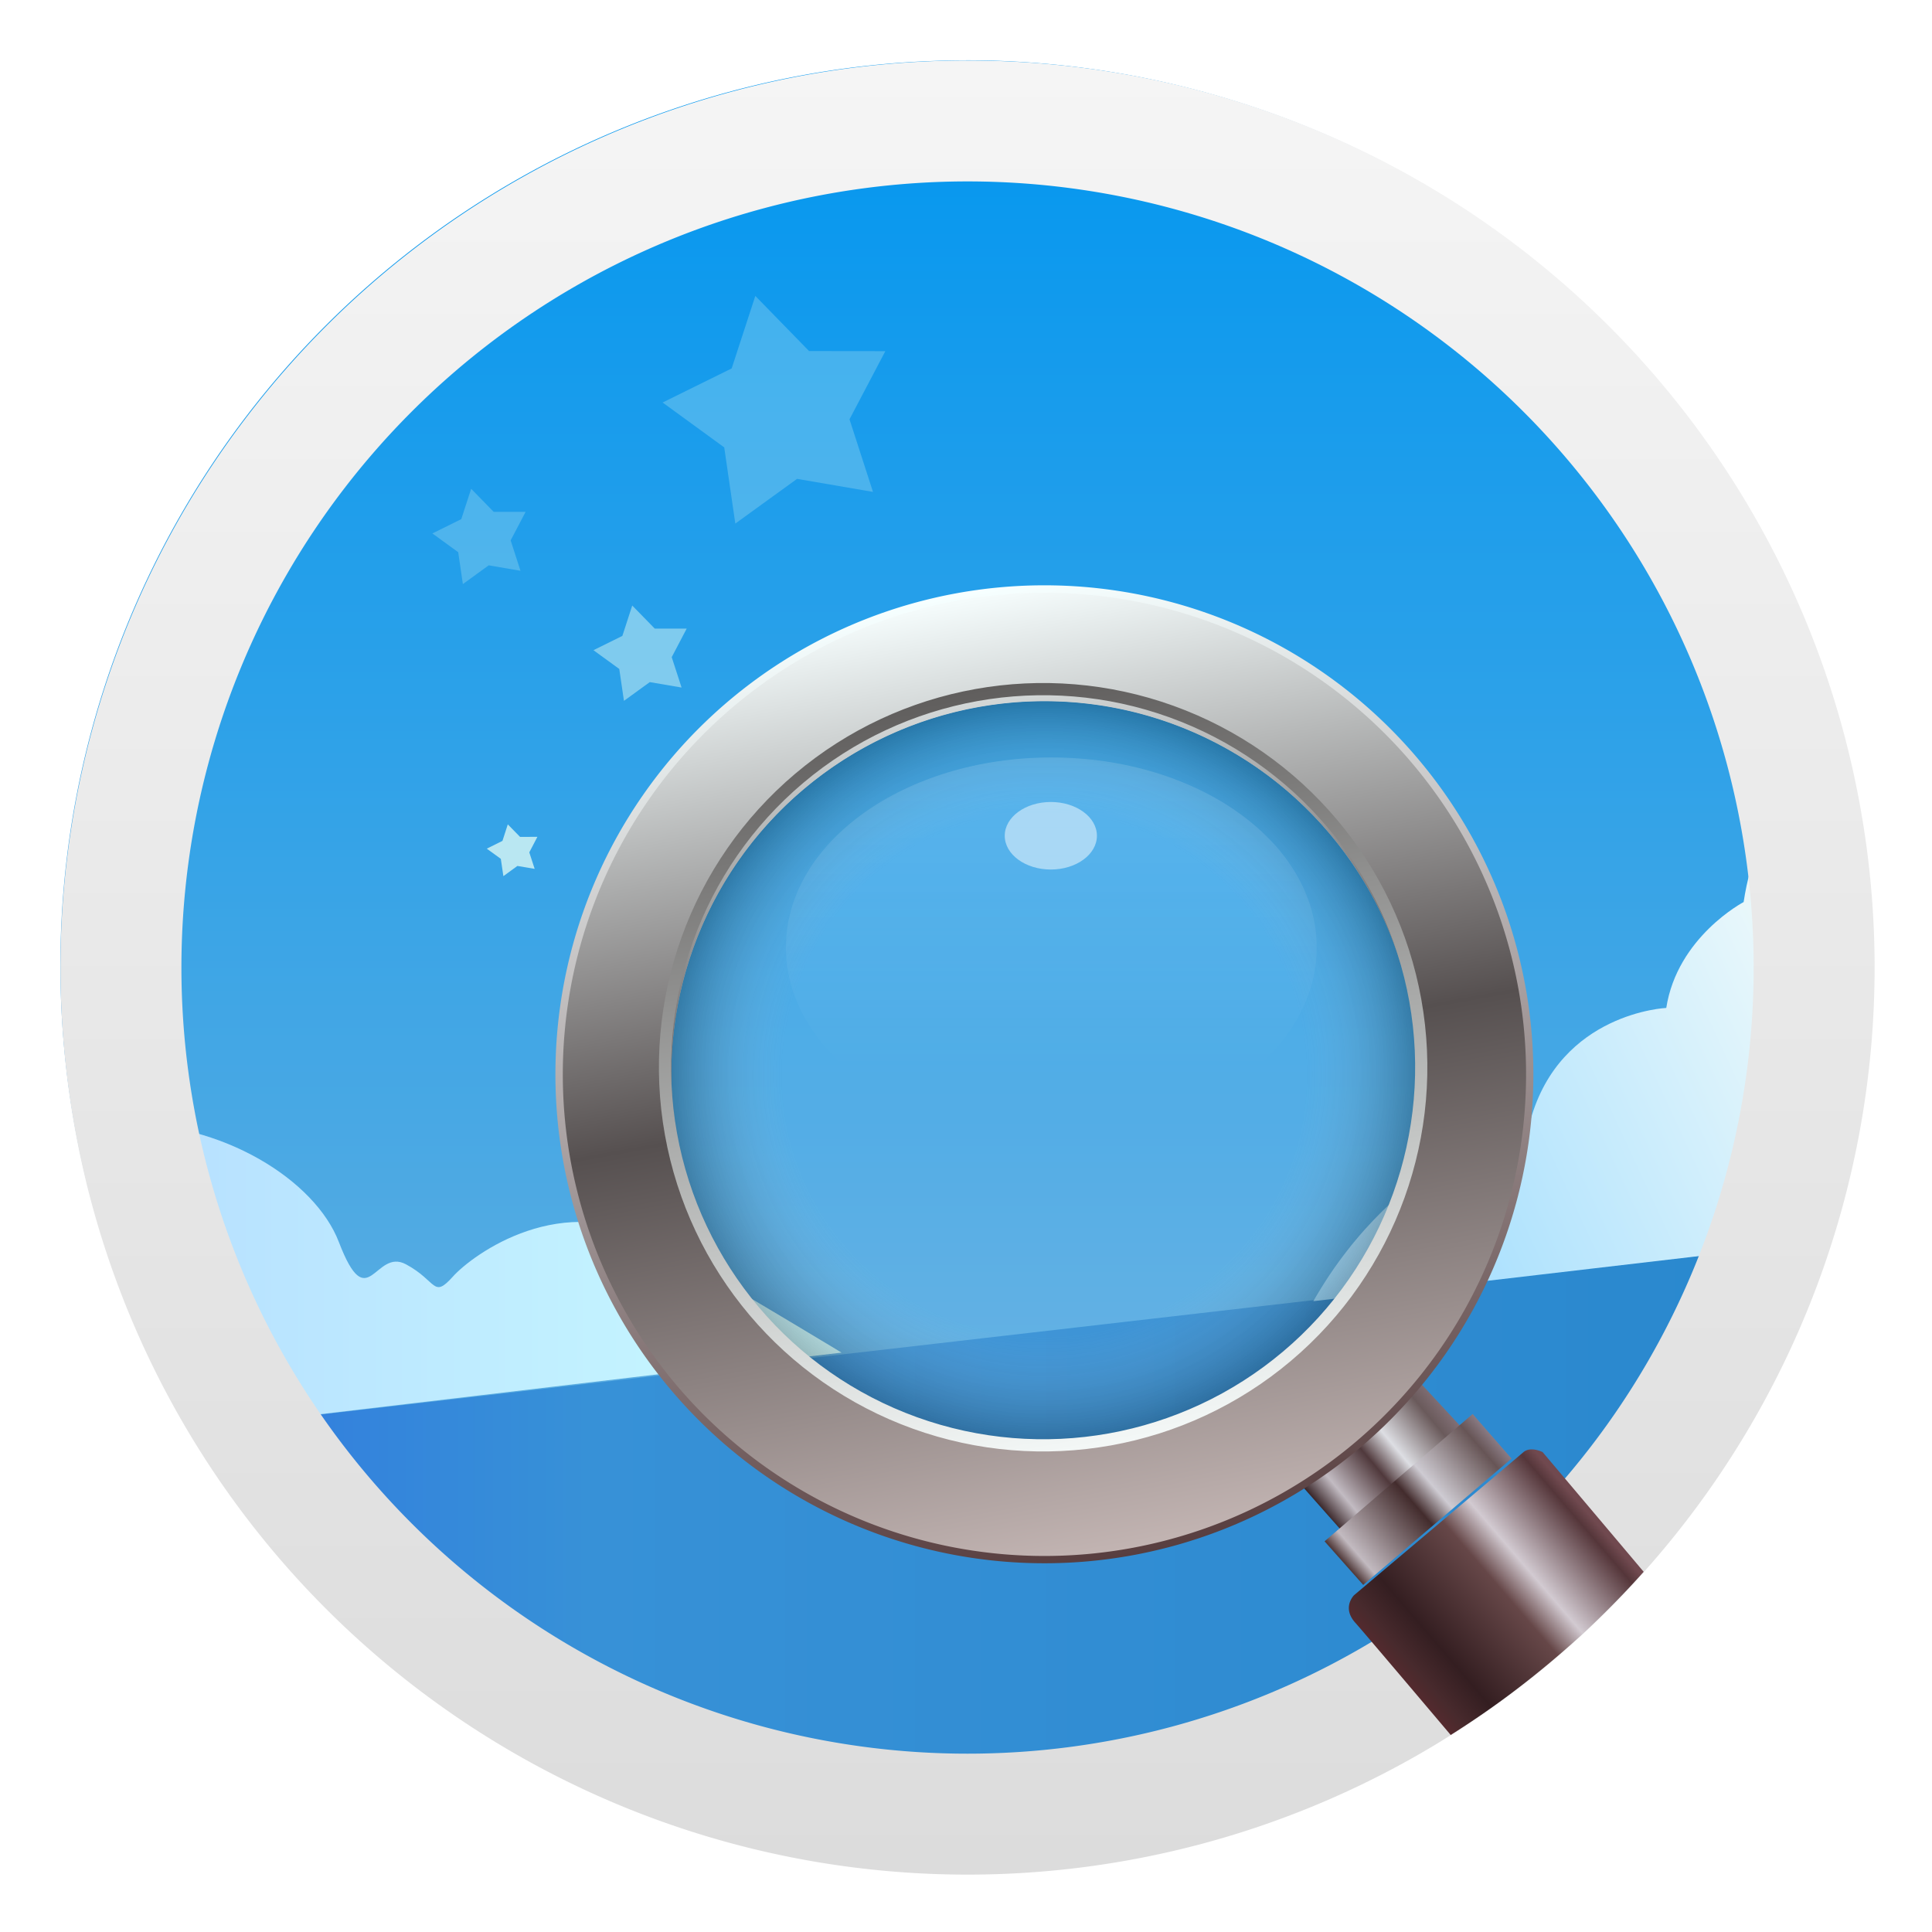 <?xml version="1.0" encoding="UTF-8"?>
<svg width="64" height="64" version="1.1" viewBox="0 0 16.933 16.933" xmlns="http://www.w3.org/2000/svg" xmlns:cc="http://creativecommons.org/ns#" xmlns:dc="http://purl.org/dc/elements/1.1/" xmlns:rdf="http://www.w3.org/1999/02/22-rdf-syntax-ns#" xmlns:xlink="http://www.w3.org/1999/xlink">
 <defs>
  <style type="text/css"/>
  <radialGradient id="radialGradient1539" cx="33.299" cy="5.984" r="3.27" gradientTransform="translate(-25.951 4.899)" gradientUnits="userSpaceOnUse">
   <stop stop-color="#fff" stop-opacity=".204" offset="0"/>
   <stop stop-color="#fff" stop-opacity=".204" offset=".7"/>
   <stop stop-color="#191919" offset="1"/>
  </radialGradient>
  <linearGradient id="linearGradient2181" x1="32.855" x2="32.855" y1="1.768" y2="10.314" gradientTransform="rotate(-10.161 40.039 141.11)" gradientUnits="userSpaceOnUse">
   <stop stop-color="#f6ffff" offset="0"/>
   <stop stop-color="#583e3f" offset="1"/>
  </linearGradient>
  <linearGradient id="linearGradient27086" x1="32.855" x2="32.855" y1="1.768" y2="10.314" gradientTransform="matrix(.97 -.174 .174 .97 -23.764 9.279)" gradientUnits="userSpaceOnUse">
   <stop stop-color="#f4fbfb" offset="0"/>
   <stop stop-color="#565050" offset=".5"/>
   <stop stop-color="#c2b4b2" offset="1"/>
  </linearGradient>
  <linearGradient id="linearGradient59103" x1="31.418" x2="31.418" y1="9.306" y2="2.617" gradientTransform="translate(-24.007 4.85)" gradientUnits="userSpaceOnUse">
   <stop stop-color="#f3f7f6" offset="0"/>
   <stop stop-color="#605e5d" offset="1"/>
  </linearGradient>
  <linearGradient id="linearGradient80038" x1="33.014" x2="34.219" y1="10.136" y2="9.447" gradientTransform="rotate(-10.161 39.269 132.45)" gradientUnits="userSpaceOnUse">
   <stop stop-color="#3c292c" offset="0"/>
   <stop stop-color="#c2bbc2" offset=".156"/>
   <stop stop-color="#50393c" offset=".43"/>
   <stop stop-color="#dddee3" offset=".602"/>
   <stop stop-color="#6a5a5b" offset=".89"/>
   <stop stop-color="#806e74" offset="1"/>
  </linearGradient>
  <linearGradient id="linearGradient126082" x1="33.173" x2="34.636" y1="10.722" y2="9.847" gradientTransform="rotate(-10.161 39.269 132.45)" gradientUnits="userSpaceOnUse">
   <stop stop-color="#533c3c" offset="0"/>
   <stop stop-color="#c2bac0" offset=".08"/>
   <stop stop-color="#432c2d" offset=".468"/>
   <stop stop-color="#cecbd2" offset=".602"/>
   <stop stop-color="#675556" offset=".914"/>
   <stop stop-color="#8a7b84" offset="1"/>
  </linearGradient>
  <linearGradient id="linearGradient181487" x1="33.624" x2="35.493" y1="12.027" y2="10.924" gradientTransform="matrix(3.72 -.667 .667 3.72 -85.991 34.037)" gradientUnits="userSpaceOnUse">
   <stop stop-color="#542a2e" offset="0"/>
   <stop stop-color="#482a2d" offset=".064"/>
   <stop stop-color="#341e21" offset=".196"/>
   <stop stop-color="#664748" offset=".535"/>
   <stop stop-color="#d2cad1" offset=".669"/>
   <stop stop-color="#55363a" offset=".952"/>
   <stop stop-color="#70494f" offset="1"/>
  </linearGradient>
  <filter id="filter1229" x="-.069" y="-.107" width="1.138" height="1.214" color-interpolation-filters="sRGB">
   <feGaussianBlur stdDeviation="0.135"/>
  </filter>
  <filter id="filter1251" x="-.208" y="-.284" width="1.416" height="1.567" color-interpolation-filters="sRGB">
   <feGaussianBlur stdDeviation="0.07"/>
  </filter>
  <linearGradient id="linearGradient997" x1="-228.54" x2="-228.54" y1="49.422" y2="52.342" gradientTransform="translate(237.02,-44.947)" gradientUnits="userSpaceOnUse">
   <stop stop-color="#fff" offset="0"/>
   <stop stop-color="#fff" stop-opacity="0" offset="1"/>
  </linearGradient>
  <linearGradient id="linearGradient2163-3" x1="-177.09" x2="-177.09" y1="-1.337" y2="-15.638" gradientTransform="matrix(1.091 0 0 1.091 202.08 17.487)" gradientUnits="userSpaceOnUse">
   <stop stop-color="#78b4dc" offset="0"/>
   <stop stop-color="#0096f0" offset="1"/>
  </linearGradient>
  <linearGradient id="linearGradient2230-5" x1="-235.64" x2="-175.89" y1="49.391" y2="49.391" gradientTransform="matrix(.294 0 0 .294 68.296 -.916)" gradientUnits="userSpaceOnUse">
   <stop stop-color="#2d69e6" offset="0"/>
   <stop stop-color="#3791d7" offset=".35"/>
   <stop stop-color="#2887cd" offset="1"/>
  </linearGradient>
  <linearGradient id="linearGradient2208-3" x1="-230.89" x2="-207.22" y1="41.878" y2="41.878" gradientTransform="matrix(.289 0 0 .289 67.169 -.894)" gradientUnits="userSpaceOnUse">
   <stop stop-color="#b4dcff" offset="0"/>
   <stop stop-color="#c8faff" offset="1"/>
  </linearGradient>
  <linearGradient id="linearGradient2216-5" x1="-192.39" x2="-175.89" y1="41.967" y2="34.297" gradientTransform="matrix(.289 0 0 .289 67.169 -.894)" gradientUnits="userSpaceOnUse">
   <stop stop-color="#96d9ff" offset="0"/>
   <stop stop-color="#f0fafa" offset="1"/>
  </linearGradient>
  <linearGradient id="linearGradient1541" x1="-228.54" x2="-228.54" y1="49.422" y2="52.342" gradientTransform="translate(237.02,-44.947)" gradientUnits="userSpaceOnUse" xlink:href="#linearGradient997"/>
  <linearGradient id="linearGradient1902" x1="32" x2="32" y1="2.001" y2="61.906" gradientUnits="userSpaceOnUse">
   <stop stop-color="#f5f5f5" offset="0"/>
   <stop stop-color="#dcdcdc" offset="1"/>
  </linearGradient>
 </defs>
 <g transform="translate(-19.369)" fill="#5e4aa6" stroke-width=".265">
  <circle cx="-330.35" cy="-328.38" r="0"/>
  <circle cx="-330.35" cy="-328.37" r="0"/>
  <circle cx="-330.35" cy="-328.37" r="0"/>
  <circle cx="-352.63" cy="-336.83" r="0"/>
 </g>
 <path d="m8.466 0.529a7.937 7.937 0 0 0-7.937 7.937 7.937 7.937 0 0 0 5.813 7.639h4.275a7.937 7.937 0 0 0 5.787-7.629v-0.025a7.937 7.937 0 0 0-7.937-7.923z" fill="url(#linearGradient2163-3)" stroke-width="1.091"/>
 <path d="m16.027 10.875-14.368 1.655a7.937 7.937 0 0 0 6.808 3.874 7.937 7.937 0 0 0 7.56-5.529z" fill="url(#linearGradient2230-5)" stroke-width="1.112"/>
 <path d="m1.043 9.845c-0.126 0.002-0.253 0.019-0.381 0.044 0.165 0.892 0.521 1.861 0.998 2.641l5.716-0.675s-0.795-0.481-1.617-0.96c-0.822-0.479-1.614 0.098-1.79 0.294-0.176 0.196-0.137 0.039-0.411-0.108-0.274-0.147-0.333 0.47-0.588-0.195-0.207-0.541-1.02-1.056-1.927-1.041z" fill="url(#linearGradient2208-3)" stroke-width="1.091"/>
 <path d="m16.206 6.752c-0.401 0.077-0.803 0.36-0.924 1.154 0 0-0.581 0.305-0.678 0.928 0 0-0.927 0.041-1.19 0.982 0 0-1.17 0.301-1.903 1.588l4.516-0.528c0.242-0.773 0.375-1.629 0.377-2.404v-0.011c-0.004-0.575-0.07-1.148-0.198-1.709z" fill="url(#linearGradient2216-5)" stroke-width="1.091"/>
 <g transform="matrix(1.091 0 0 1.091 26.19 -.771)" fill="#b9e7f2">
  <path transform="matrix(.8 .156 -.156 .8 38.674 12.43)" d="m-68.859 3.713-0.759 0.017-0.513 0.549-0.251-0.716-0.681-0.318 0.604-0.46 0.092-0.746 0.624 0.432 0.738-0.143-0.218 0.727z" opacity=".3"/>
  <path transform="matrix(.335 .065 -.065 .335 3.485 8.524)" d="m-68.859 3.713-0.759 0.017-0.513 0.549-0.251-0.716-0.681-0.318 0.604-0.46 0.092-0.746 0.624 0.432 0.738-0.143-0.218 0.727z" opacity=".3"/>
  <path transform="matrix(.335 .065 -.065 .335 4.779 9.462)" d="m-68.859 3.713-0.759 0.017-0.513 0.549-0.251-0.716-0.681-0.318 0.604-0.46 0.092-0.746 0.624 0.432 0.738-0.143-0.218 0.727z" opacity=".6"/>
  <path transform="matrix(.182 .035 -.035 .182 -7.048 9.421)" d="m-68.859 3.713-0.759 0.017-0.513 0.549-0.251-0.716-0.681-0.318 0.604-0.46 0.092-0.746 0.624 0.432 0.738-0.143-0.218 0.727z"/>
 </g>
 <path d="m11.348 12.952 0.4 0.452 1.054-0.902-0.432-0.466z" fill="url(#linearGradient80038)"/>
 <path d="m11.609 13.509 0.339 0.382 1.3-1.107-0.341-0.391z" fill="url(#linearGradient126082)"/>
 <path transform="scale(.265)" d="m32 2a30 30 0 0 0-30 30 30 30 0 0 0 30 30 30 30 0 0 0 30-30 30 30 0 0 0-30-30zm0 4a26 26 0 0 1 26 26 26 26 0 0 1-26 26 26 26 0 0 1-26-26 26 26 0 0 1 26-26z" fill="url(#linearGradient1902)" stroke-linecap="round" stroke-linejoin="round" stroke-opacity=".3" stroke-width=".99"/>
 <path transform="scale(.265)" d="m47.982 57.381a30 30 0 0 0 0.857-0.561 30 30 0 0 0 0.859-0.605 30 30 0 0 0 0.838-0.637 30 30 0 0 0 0.814-0.664 30 30 0 0 0 0.791-0.691 30 30 0 0 0 0.768-0.721 30 30 0 0 0 0.74-0.746 30 30 0 0 0 0.713-0.771c-1.748-2.074-3.342-3.959-3.342-3.959s-0.397-0.204-0.637 0.004c-0.24 0.208-5.602 4.731-5.602 4.731s-0.408 0.406 0.041 0.906c0.222 0.248 1.658 1.942 3.158 3.715z" fill="url(#linearGradient181487)"/>
 <path d="m8.398 5.197a4.286 4.286 0 0 0-3.463 4.974 4.286 4.286 0 0 0 4.975 3.463 4.286 4.286 0 0 0 3.462-4.975 4.286 4.286 0 0 0-4.974-3.462zm0.179 0.999a3.27 3.27 0 0 1 3.796 2.642 3.27 3.27 0 0 1-2.642 3.796 3.27 3.27 0 0 1-3.796-2.642 3.27 3.27 0 0 1 2.642-3.796z" fill="url(#linearGradient2181)"/>
 <path d="m8.409 5.261a4.221 4.221 0 0 0-3.41 4.9 4.221 4.221 0 0 0 4.9 3.41 4.221 4.221 0 0 0 3.41-4.9 4.221 4.221 0 0 0-4.899-3.41zm0.168 0.936a3.27 3.27 0 0 1 3.796 2.642 3.27 3.27 0 0 1-2.642 3.796 3.27 3.27 0 0 1-3.796-2.642 3.27 3.27 0 0 1 2.642-3.796z" fill="url(#linearGradient27086)"/>
 <circle transform="rotate(-10.161)" cx="7.349" cy="10.883" r="3.27" fill="url(#radialGradient1539)" opacity=".302"/>
 <circle transform="rotate(-10.161)" cx="7.349" cy="10.82" r="3.314" fill="none" stroke="url(#linearGradient59103)" stroke-linecap="round" stroke-linejoin="round" stroke-width=".107"/>
 <ellipse transform="matrix(.994 0 0 1.103 .798 1.191)" cx="8.467" cy="6.448" rx="2.34" ry="1.509" fill="url(#linearGradient1541)" filter="url(#filter1229)" opacity=".4"/>
 <ellipse transform="matrix(.994 0 0 1.103 .798 1.191)" cx="8.467" cy="6.448" rx="2.34" ry="1.509" fill="url(#linearGradient1541)" filter="url(#filter1229)" opacity=".4"/>
 <ellipse cx="9.21" cy="7.325" rx=".404" ry=".296" fill="#fff" filter="url(#filter1251)" opacity=".7"/>
</svg>
